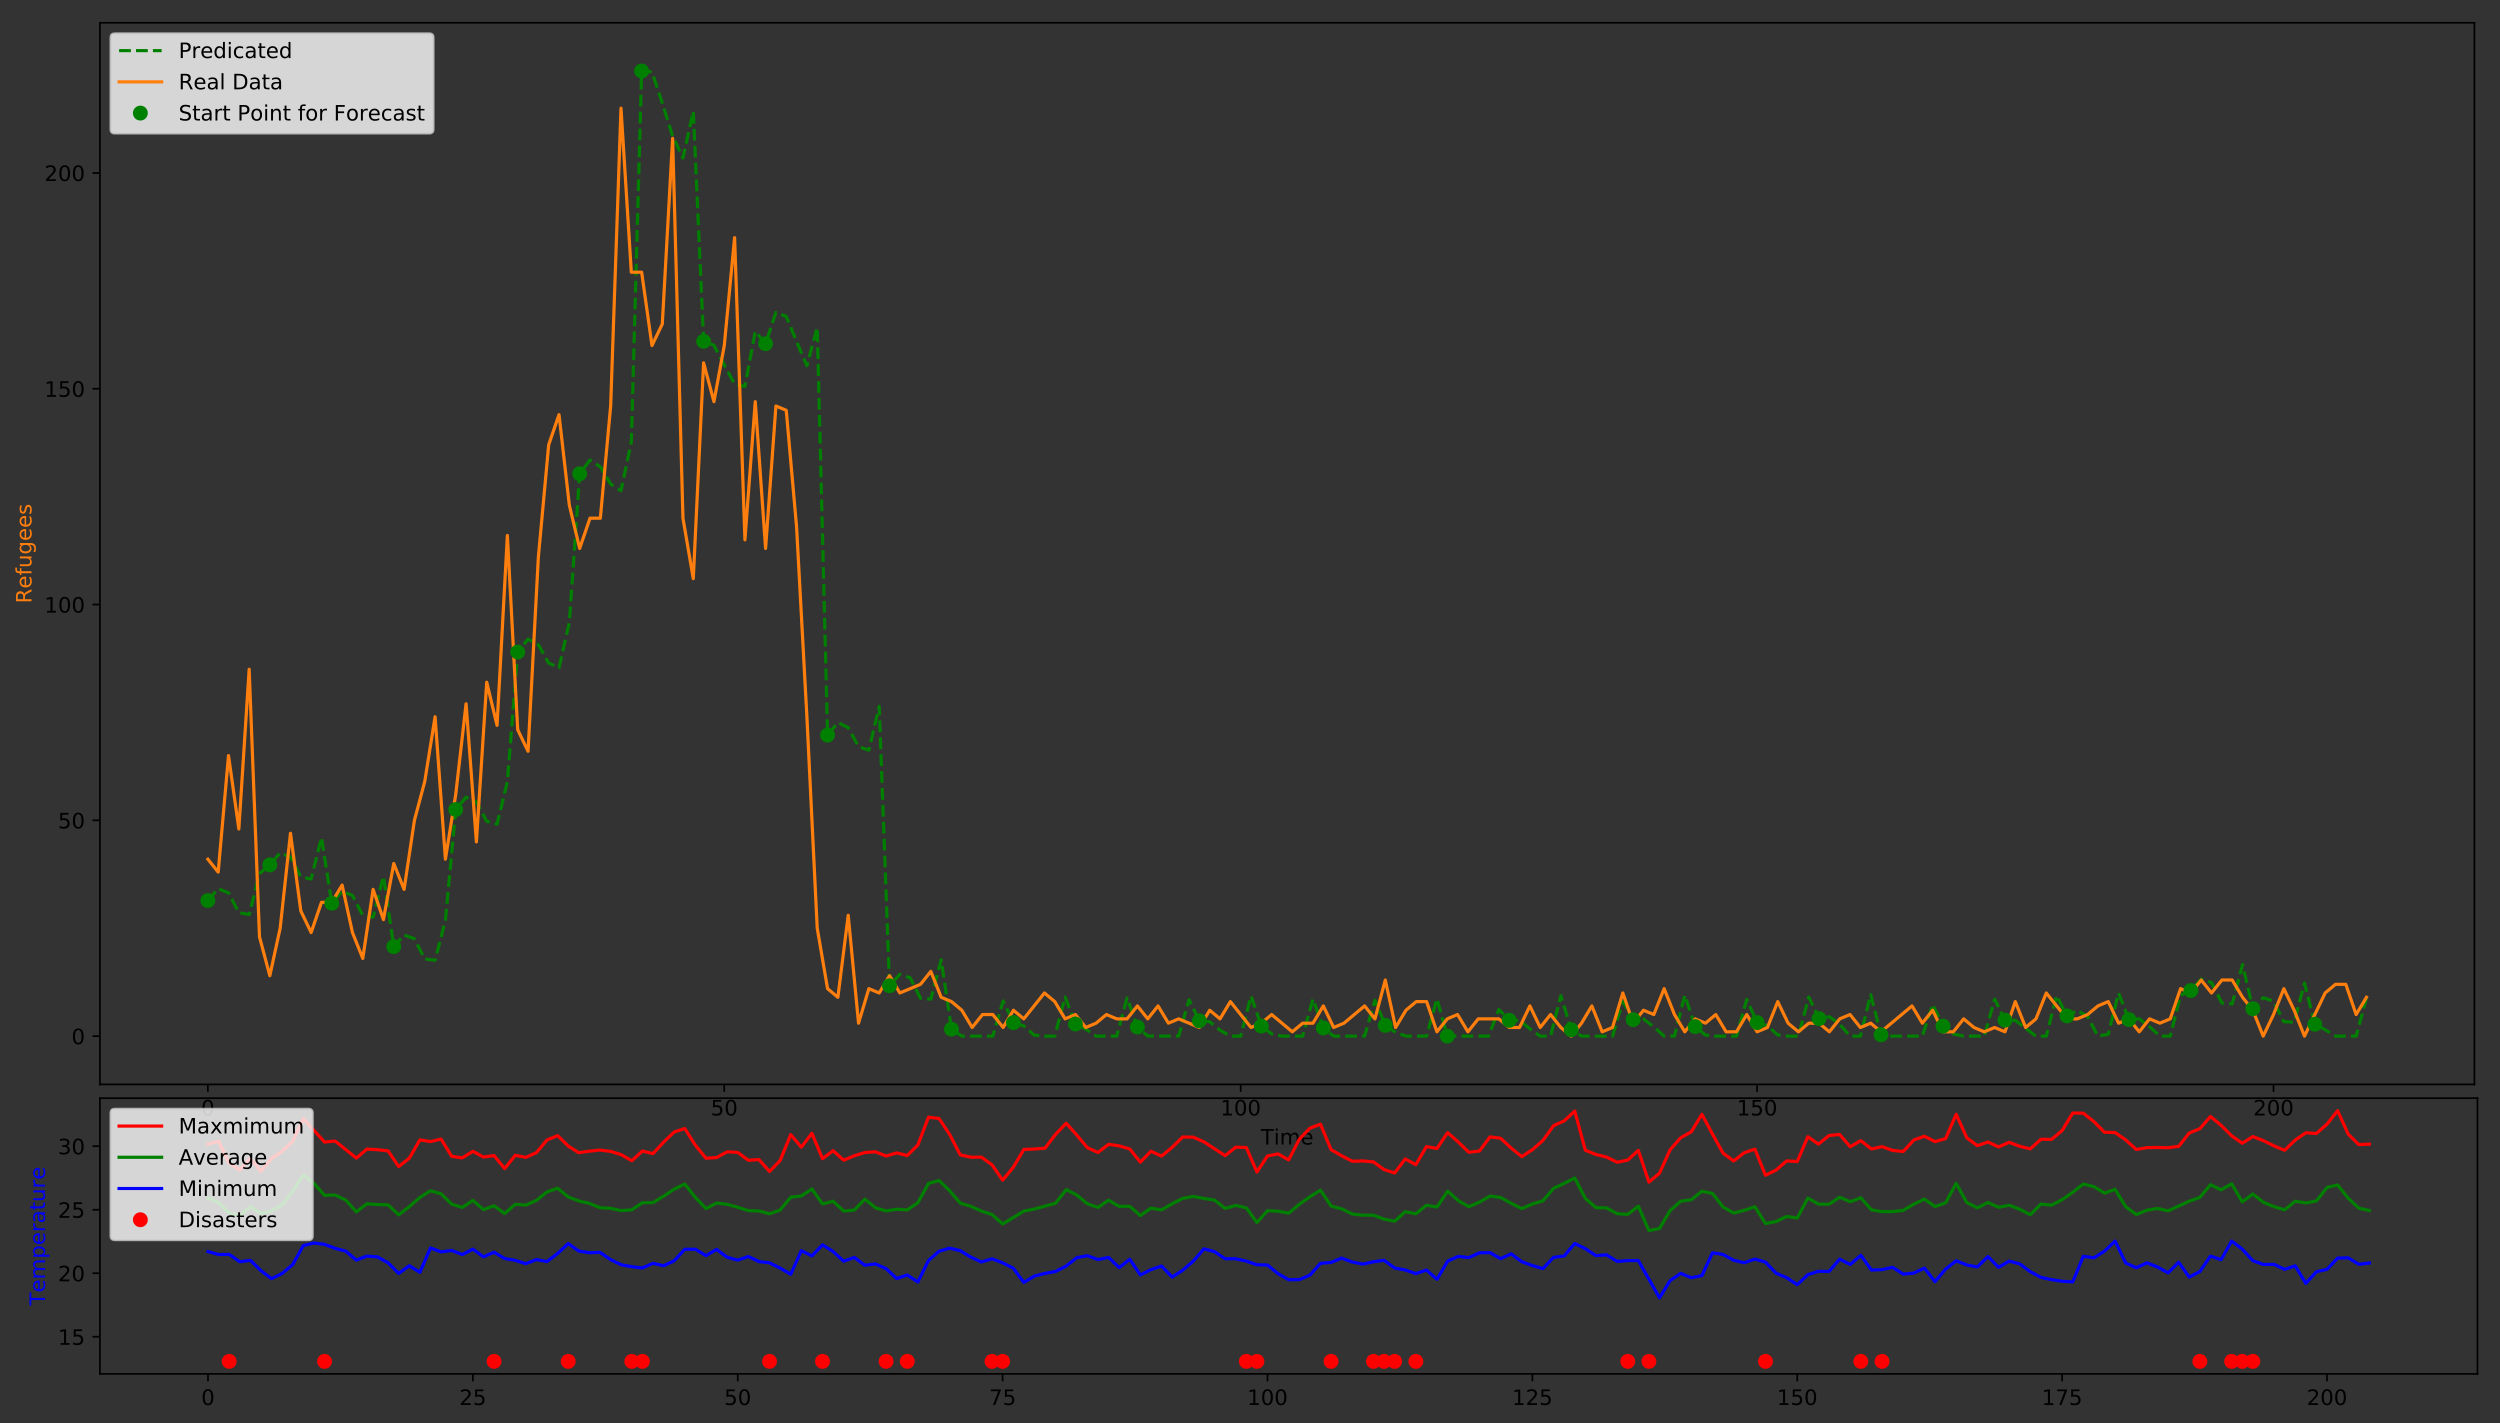 <?xml version="1.0" encoding="utf-8" standalone="no"?>
<!DOCTYPE svg PUBLIC "-//W3C//DTD SVG 1.1//EN"
  "http://www.w3.org/Graphics/SVG/1.1/DTD/svg11.dtd">
<!-- Created with matplotlib (http://matplotlib.org/) -->
<svg height="669pt" version="1.1" viewBox="0 0 1175 669" width="1175pt" xmlns="http://www.w3.org/2000/svg" xmlns:xlink="http://www.w3.org/1999/xlink">
 <rect x="0" y="0" width="1175" height="669" fill="#333333" stroke="none"/>
 <defs>
  <style type="text/css">
*{stroke-linecap:butt;stroke-linejoin:round;}
  </style>
 </defs>
 <g id="figure_1">
  <g id="patch_1">
   <path d="M 0 669.618 
L 1175.106 669.618 
L 1175.106 -0 
L 0 -0 
z
" style="fill:none;"/>
  </g>
  <g id="axes_1">
   <g id="patch_2">
    <path d="M 46.966 509.66 
L 1162.966 509.66 
L 1162.966 10.7 
L 46.966 10.7 
z
" style="fill:none;"/>
   </g>
   <g id="matplotlib.axis_1">
    <g id="xtick_1">
     <g id="line2d_1">
      <defs>
       <path d="M 0 0 
L 0 3.5 
" id="ma7d239ae28" style="stroke:#000000;stroke-width:0.8;"/>
      </defs>
      <g>
       <use style="stroke:#000000;stroke-width:0.8;" x="97.693" xlink:href="#ma7d239ae28" y="509.66"/>
      </g>
     </g>
     <g id="text_1">
      <!-- 0 -->
      <defs>
       <path d="M 31.781 66.406 
Q 24.172 66.406 20.328 58.906 
Q 16.5 51.422 16.5 36.375 
Q 16.5 21.391 20.328 13.891 
Q 24.172 6.391 31.781 6.391 
Q 39.453 6.391 43.281 13.891 
Q 47.125 21.391 47.125 36.375 
Q 47.125 51.422 43.281 58.906 
Q 39.453 66.406 31.781 66.406 
z
M 31.781 74.219 
Q 44.047 74.219 50.516 64.516 
Q 56.984 54.828 56.984 36.375 
Q 56.984 17.969 50.516 8.266 
Q 44.047 -1.422 31.781 -1.422 
Q 19.531 -1.422 13.062 8.266 
Q 6.594 17.969 6.594 36.375 
Q 6.594 54.828 13.062 64.516 
Q 19.531 74.219 31.781 74.219 
z
" id="DejaVuSans-30"/>
      </defs>
      <g transform="translate(94.512 524.258)scale(0.1 -0.1)">
       <use xlink:href="#DejaVuSans-30"/>
      </g>
     </g>
    </g>
    <g id="xtick_2">
     <g id="line2d_2">
      <g>
       <use style="stroke:#000000;stroke-width:0.8;" x="340.407" xlink:href="#ma7d239ae28" y="509.66"/>
      </g>
     </g>
     <g id="text_2">
      <!-- 50 -->
      <defs>
       <path d="M 10.797 72.906 
L 49.516 72.906 
L 49.516 64.594 
L 19.828 64.594 
L 19.828 46.734 
Q 21.969 47.469 24.109 47.828 
Q 26.266 48.188 28.422 48.188 
Q 40.625 48.188 47.75 41.5 
Q 54.891 34.812 54.891 23.391 
Q 54.891 11.625 47.562 5.094 
Q 40.234 -1.422 26.906 -1.422 
Q 22.312 -1.422 17.547 -0.641 
Q 12.797 0.141 7.719 1.703 
L 7.719 11.625 
Q 12.109 9.234 16.797 8.062 
Q 21.484 6.891 26.703 6.891 
Q 35.156 6.891 40.078 11.328 
Q 45.016 15.766 45.016 23.391 
Q 45.016 31 40.078 35.438 
Q 35.156 39.891 26.703 39.891 
Q 22.75 39.891 18.812 39.016 
Q 14.891 38.141 10.797 36.281 
z
" id="DejaVuSans-35"/>
      </defs>
      <g transform="translate(334.045 524.258)scale(0.1 -0.1)">
       <use xlink:href="#DejaVuSans-35"/>
       <use x="63.623" xlink:href="#DejaVuSans-30"/>
      </g>
     </g>
    </g>
    <g id="xtick_3">
     <g id="line2d_3">
      <g>
       <use style="stroke:#000000;stroke-width:0.8;" x="583.121" xlink:href="#ma7d239ae28" y="509.66"/>
      </g>
     </g>
     <g id="text_3">
      <!-- 100 -->
      <defs>
       <path d="M 12.406 8.297 
L 28.516 8.297 
L 28.516 63.922 
L 10.984 60.406 
L 10.984 69.391 
L 28.422 72.906 
L 38.281 72.906 
L 38.281 8.297 
L 54.391 8.297 
L 54.391 0 
L 12.406 0 
z
" id="DejaVuSans-31"/>
      </defs>
      <g transform="translate(573.578 524.258)scale(0.1 -0.1)">
       <use xlink:href="#DejaVuSans-31"/>
       <use x="63.623" xlink:href="#DejaVuSans-30"/>
       <use x="127.246" xlink:href="#DejaVuSans-30"/>
      </g>
     </g>
    </g>
    <g id="xtick_4">
     <g id="line2d_4">
      <g>
       <use style="stroke:#000000;stroke-width:0.8;" x="825.836" xlink:href="#ma7d239ae28" y="509.66"/>
      </g>
     </g>
     <g id="text_4">
      <!-- 150 -->
      <g transform="translate(816.292 524.258)scale(0.1 -0.1)">
       <use xlink:href="#DejaVuSans-31"/>
       <use x="63.623" xlink:href="#DejaVuSans-35"/>
       <use x="127.246" xlink:href="#DejaVuSans-30"/>
      </g>
     </g>
    </g>
    <g id="xtick_5">
     <g id="line2d_5">
      <g>
       <use style="stroke:#000000;stroke-width:0.8;" x="1068.55" xlink:href="#ma7d239ae28" y="509.66"/>
      </g>
     </g>
     <g id="text_5">
      <!-- 200 -->
      <defs>
       <path d="M 19.188 8.297 
L 53.609 8.297 
L 53.609 0 
L 7.328 0 
L 7.328 8.297 
Q 12.938 14.109 22.625 23.891 
Q 32.328 33.688 34.812 36.531 
Q 39.547 41.844 41.422 45.531 
Q 43.312 49.219 43.312 52.781 
Q 43.312 58.594 39.234 62.25 
Q 35.156 65.922 28.609 65.922 
Q 23.969 65.922 18.812 64.312 
Q 13.672 62.703 7.812 59.422 
L 7.812 69.391 
Q 13.766 71.781 18.938 73 
Q 24.125 74.219 28.422 74.219 
Q 39.75 74.219 46.484 68.547 
Q 53.219 62.891 53.219 53.422 
Q 53.219 48.922 51.531 44.891 
Q 49.859 40.875 45.406 35.406 
Q 44.188 33.984 37.641 27.219 
Q 31.109 20.453 19.188 8.297 
z
" id="DejaVuSans-32"/>
      </defs>
      <g transform="translate(1059.006 524.258)scale(0.1 -0.1)">
       <use xlink:href="#DejaVuSans-32"/>
       <use x="63.623" xlink:href="#DejaVuSans-30"/>
       <use x="127.246" xlink:href="#DejaVuSans-30"/>
      </g>
     </g>
    </g>
    <g id="text_6">
     <!-- Time -->
     <defs>
      <path d="M -0.297 72.906 
L 61.375 72.906 
L 61.375 64.594 
L 35.5 64.594 
L 35.5 0 
L 25.594 0 
L 25.594 64.594 
L -0.297 64.594 
z
" id="DejaVuSans-54"/>
      <path d="M 9.422 54.688 
L 18.406 54.688 
L 18.406 0 
L 9.422 0 
z
M 9.422 75.984 
L 18.406 75.984 
L 18.406 64.594 
L 9.422 64.594 
z
" id="DejaVuSans-69"/>
      <path d="M 52 44.188 
Q 55.375 50.25 60.062 53.125 
Q 64.75 56 71.094 56 
Q 79.641 56 84.281 50.016 
Q 88.922 44.047 88.922 33.016 
L 88.922 0 
L 79.891 0 
L 79.891 32.719 
Q 79.891 40.578 77.094 44.375 
Q 74.312 48.188 68.609 48.188 
Q 61.625 48.188 57.562 43.547 
Q 53.516 38.922 53.516 30.906 
L 53.516 0 
L 44.484 0 
L 44.484 32.719 
Q 44.484 40.625 41.703 44.406 
Q 38.922 48.188 33.109 48.188 
Q 26.219 48.188 22.156 43.531 
Q 18.109 38.875 18.109 30.906 
L 18.109 0 
L 9.078 0 
L 9.078 54.688 
L 18.109 54.688 
L 18.109 46.188 
Q 21.188 51.219 25.484 53.609 
Q 29.781 56 35.688 56 
Q 41.656 56 45.828 52.969 
Q 50 49.953 52 44.188 
z
" id="DejaVuSans-6d"/>
      <path d="M 56.203 29.594 
L 56.203 25.203 
L 14.891 25.203 
Q 15.484 15.922 20.484 11.062 
Q 25.484 6.203 34.422 6.203 
Q 39.594 6.203 44.453 7.469 
Q 49.312 8.734 54.109 11.281 
L 54.109 2.781 
Q 49.266 0.734 44.188 -0.344 
Q 39.109 -1.422 33.891 -1.422 
Q 20.797 -1.422 13.156 6.188 
Q 5.516 13.812 5.516 26.812 
Q 5.516 40.234 12.766 48.109 
Q 20.016 56 32.328 56 
Q 43.359 56 49.781 48.891 
Q 56.203 41.797 56.203 29.594 
z
M 47.219 32.234 
Q 47.125 39.594 43.094 43.984 
Q 39.062 48.391 32.422 48.391 
Q 24.906 48.391 20.391 44.141 
Q 15.875 39.891 15.188 32.172 
z
" id="DejaVuSans-65"/>
     </defs>
     <g transform="translate(592.578 537.937)scale(0.1 -0.1)">
      <use xlink:href="#DejaVuSans-54"/>
      <use x="61.037" xlink:href="#DejaVuSans-69"/>
      <use x="88.82" xlink:href="#DejaVuSans-6d"/>
      <use x="186.232" xlink:href="#DejaVuSans-65"/>
     </g>
    </g>
   </g>
   <g id="matplotlib.axis_2">
    <g id="ytick_1">
     <g id="line2d_6">
      <defs>
       <path d="M 0 0 
L -3.5 0 
" id="mfb1e53a372" style="stroke:#000000;stroke-width:0.8;"/>
      </defs>
      <g>
       <use style="stroke:#000000;stroke-width:0.8;" x="46.966" xlink:href="#mfb1e53a372" y="486.98"/>
      </g>
     </g>
     <g id="text_7">
      <!-- 0 -->
      <g transform="translate(33.603 490.779)scale(0.1 -0.1)">
       <use xlink:href="#DejaVuSans-30"/>
      </g>
     </g>
    </g>
    <g id="ytick_2">
     <g id="line2d_7">
      <g>
       <use style="stroke:#000000;stroke-width:0.8;" x="46.966" xlink:href="#mfb1e53a372" y="385.553"/>
      </g>
     </g>
     <g id="text_8">
      <!-- 50 -->
      <g transform="translate(27.241 389.353)scale(0.1 -0.1)">
       <use xlink:href="#DejaVuSans-35"/>
       <use x="63.623" xlink:href="#DejaVuSans-30"/>
      </g>
     </g>
    </g>
    <g id="ytick_3">
     <g id="line2d_8">
      <g>
       <use style="stroke:#000000;stroke-width:0.8;" x="46.966" xlink:href="#mfb1e53a372" y="284.127"/>
      </g>
     </g>
     <g id="text_9">
      <!-- 100 -->
      <g transform="translate(20.878 287.926)scale(0.1 -0.1)">
       <use xlink:href="#DejaVuSans-31"/>
       <use x="63.623" xlink:href="#DejaVuSans-30"/>
       <use x="127.246" xlink:href="#DejaVuSans-30"/>
      </g>
     </g>
    </g>
    <g id="ytick_4">
     <g id="line2d_9">
      <g>
       <use style="stroke:#000000;stroke-width:0.8;" x="46.966" xlink:href="#mfb1e53a372" y="182.7"/>
      </g>
     </g>
     <g id="text_10">
      <!-- 150 -->
      <g transform="translate(20.878 186.5)scale(0.1 -0.1)">
       <use xlink:href="#DejaVuSans-31"/>
       <use x="63.623" xlink:href="#DejaVuSans-35"/>
       <use x="127.246" xlink:href="#DejaVuSans-30"/>
      </g>
     </g>
    </g>
    <g id="ytick_5">
     <g id="line2d_10">
      <g>
       <use style="stroke:#000000;stroke-width:0.8;" x="46.966" xlink:href="#mfb1e53a372" y="81.274"/>
      </g>
     </g>
     <g id="text_11">
      <!-- 200 -->
      <g transform="translate(20.878 85.073)scale(0.1 -0.1)">
       <use xlink:href="#DejaVuSans-32"/>
       <use x="63.623" xlink:href="#DejaVuSans-30"/>
       <use x="127.246" xlink:href="#DejaVuSans-30"/>
      </g>
     </g>
    </g>
    <g id="text_12">
     <!-- Refugees -->
     <defs>
      <path d="M 44.391 34.188 
Q 47.562 33.109 50.562 29.594 
Q 53.562 26.078 56.594 19.922 
L 66.609 0 
L 56 0 
L 46.688 18.703 
Q 43.062 26.031 39.672 28.422 
Q 36.281 30.812 30.422 30.812 
L 19.672 30.812 
L 19.672 0 
L 9.812 0 
L 9.812 72.906 
L 32.078 72.906 
Q 44.578 72.906 50.734 67.672 
Q 56.891 62.453 56.891 51.906 
Q 56.891 45.016 53.688 40.469 
Q 50.484 35.938 44.391 34.188 
z
M 19.672 64.797 
L 19.672 38.922 
L 32.078 38.922 
Q 39.203 38.922 42.844 42.219 
Q 46.484 45.516 46.484 51.906 
Q 46.484 58.297 42.844 61.547 
Q 39.203 64.797 32.078 64.797 
z
" id="DejaVuSans-52"/>
      <path d="M 37.109 75.984 
L 37.109 68.5 
L 28.516 68.5 
Q 23.688 68.5 21.797 66.547 
Q 19.922 64.594 19.922 59.516 
L 19.922 54.688 
L 34.719 54.688 
L 34.719 47.703 
L 19.922 47.703 
L 19.922 0 
L 10.891 0 
L 10.891 47.703 
L 2.297 47.703 
L 2.297 54.688 
L 10.891 54.688 
L 10.891 58.5 
Q 10.891 67.625 15.141 71.797 
Q 19.391 75.984 28.609 75.984 
z
" id="DejaVuSans-66"/>
      <path d="M 8.5 21.578 
L 8.5 54.688 
L 17.484 54.688 
L 17.484 21.922 
Q 17.484 14.156 20.5 10.266 
Q 23.531 6.391 29.594 6.391 
Q 36.859 6.391 41.078 11.031 
Q 45.312 15.672 45.312 23.688 
L 45.312 54.688 
L 54.297 54.688 
L 54.297 0 
L 45.312 0 
L 45.312 8.406 
Q 42.047 3.422 37.719 1 
Q 33.406 -1.422 27.688 -1.422 
Q 18.266 -1.422 13.375 4.438 
Q 8.5 10.297 8.5 21.578 
z
M 31.109 56 
z
" id="DejaVuSans-75"/>
      <path d="M 45.406 27.984 
Q 45.406 37.75 41.375 43.109 
Q 37.359 48.484 30.078 48.484 
Q 22.859 48.484 18.828 43.109 
Q 14.797 37.75 14.797 27.984 
Q 14.797 18.266 18.828 12.891 
Q 22.859 7.516 30.078 7.516 
Q 37.359 7.516 41.375 12.891 
Q 45.406 18.266 45.406 27.984 
z
M 54.391 6.781 
Q 54.391 -7.172 48.188 -13.984 
Q 42 -20.797 29.203 -20.797 
Q 24.469 -20.797 20.266 -20.094 
Q 16.062 -19.391 12.109 -17.922 
L 12.109 -9.188 
Q 16.062 -11.328 19.922 -12.344 
Q 23.781 -13.375 27.781 -13.375 
Q 36.625 -13.375 41.016 -8.766 
Q 45.406 -4.156 45.406 5.172 
L 45.406 9.625 
Q 42.625 4.781 38.281 2.391 
Q 33.938 0 27.875 0 
Q 17.828 0 11.672 7.656 
Q 5.516 15.328 5.516 27.984 
Q 5.516 40.672 11.672 48.328 
Q 17.828 56 27.875 56 
Q 33.938 56 38.281 53.609 
Q 42.625 51.219 45.406 46.391 
L 45.406 54.688 
L 54.391 54.688 
z
" id="DejaVuSans-67"/>
      <path d="M 44.281 53.078 
L 44.281 44.578 
Q 40.484 46.531 36.375 47.5 
Q 32.281 48.484 27.875 48.484 
Q 21.188 48.484 17.844 46.438 
Q 14.5 44.391 14.5 40.281 
Q 14.5 37.156 16.891 35.375 
Q 19.281 33.594 26.516 31.984 
L 29.594 31.297 
Q 39.156 29.25 43.188 25.516 
Q 47.219 21.781 47.219 15.094 
Q 47.219 7.469 41.188 3.016 
Q 35.156 -1.422 24.609 -1.422 
Q 20.219 -1.422 15.453 -0.562 
Q 10.688 0.297 5.422 2 
L 5.422 11.281 
Q 10.406 8.688 15.234 7.391 
Q 20.062 6.109 24.812 6.109 
Q 31.156 6.109 34.562 8.281 
Q 37.984 10.453 37.984 14.406 
Q 37.984 18.062 35.516 20.016 
Q 33.062 21.969 24.703 23.781 
L 21.578 24.516 
Q 13.234 26.266 9.516 29.906 
Q 5.812 33.547 5.812 39.891 
Q 5.812 47.609 11.281 51.797 
Q 16.75 56 26.812 56 
Q 31.781 56 36.172 55.266 
Q 40.578 54.547 44.281 53.078 
z
" id="DejaVuSans-73"/>
     </defs>
     <g style="fill:#ff7f0e;" transform="translate(14.798 283.589)rotate(-90)scale(0.1 -0.1)">
      <use xlink:href="#DejaVuSans-52"/>
      <use x="69.42" xlink:href="#DejaVuSans-65"/>
      <use x="130.943" xlink:href="#DejaVuSans-66"/>
      <use x="166.148" xlink:href="#DejaVuSans-75"/>
      <use x="229.527" xlink:href="#DejaVuSans-67"/>
      <use x="293.004" xlink:href="#DejaVuSans-65"/>
      <use x="354.527" xlink:href="#DejaVuSans-65"/>
      <use x="416.051" xlink:href="#DejaVuSans-73"/>
     </g>
    </g>
   </g>
   <g id="line2d_11">
    <path clip-path="url(#p8492ac1a46)" d="M 97.693 423.274 
L 102.547 417.7 
L 107.401 419.617 
L 112.256 428.961 
L 117.11 429.828 
L 121.964 410.596 
L 126.819 406.481 
L 131.673 400.835 
L 136.527 402.858 
L 141.381 412.098 
L 146.236 413.152 
L 151.09 393.618 
L 155.944 424.525 
L 160.799 418.957 
L 165.653 420.866 
L 170.507 430.217 
L 175.361 431.07 
L 180.216 411.861 
L 185.07 444.922 
L 189.924 439.443 
L 194.779 441.223 
L 199.633 450.7 
L 204.487 451.325 
L 209.341 432.484 
L 214.196 380.495 
L 219.05 374.735 
L 223.904 376.922 
L 228.759 386.002 
L 233.613 387.347 
L 238.467 367.343 
L 243.321 306.455 
L 248.176 300.374 
L 253.03 303.027 
L 257.884 311.652 
L 262.739 313.825 
L 267.593 292.485 
L 272.447 222.658 
L 277.301 216.213 
L 282.156 219.394 
L 287.01 227.504 
L 291.864 230.613 
L 296.719 207.76 
L 301.573 33.38 
L 306.427 33.79 
L 311.281 48.443 
L 316.136 63.981 
L 320.99 74.267 
L 325.844 52.319 
L 330.699 160.425 
L 335.553 162.303 
L 340.407 171.531 
L 345.261 180.475 
L 350.116 181.613 
L 354.97 155.734 
L 359.824 161.545 
L 364.679 146.84 
L 369.533 148.741 
L 374.387 160.507 
L 379.241 171.901 
L 384.096 153.858 
L 388.95 345.515 
L 393.804 339.604 
L 398.659 342.011 
L 403.513 350.876 
L 408.367 352.613 
L 413.221 331.977 
L 418.076 463.304 
L 422.93 457.904 
L 427.784 459.569 
L 432.639 469.159 
L 437.493 469.578 
L 442.347 451.069 
L 447.201 483.694 
L 452.056 486.98 
L 466.619 486.98 
L 471.473 470.461 
L 476.327 480.631 
L 481.181 482.171 
L 486.036 486.513 
L 490.89 486.98 
L 495.744 486.98 
L 500.599 468.611 
L 505.453 481.292 
L 510.307 483.706 
L 515.161 486.98 
L 524.87 486.98 
L 529.724 469.01 
L 534.578 482.693 
L 539.433 486.955 
L 553.996 486.98 
L 558.85 469.856 
L 563.704 479.787 
L 568.558 480.214 
L 573.413 484.18 
L 578.267 486.98 
L 583.121 486.98 
L 587.976 468.101 
L 592.83 482.253 
L 597.684 485.933 
L 602.538 486.98 
L 612.247 486.98 
L 617.101 469.59 
L 621.956 483.139 
L 626.81 486.98 
L 641.373 486.98 
L 646.227 470.126 
L 651.081 481.943 
L 655.936 485.214 
L 660.79 486.98 
L 670.498 486.98 
L 675.353 469.403 
L 680.207 486.98 
L 699.624 486.98 
L 704.478 474.466 
L 709.333 479.547 
L 714.187 479.659 
L 719.041 483.519 
L 723.896 486.98 
L 728.75 486.98 
L 733.604 467.957 
L 738.458 483.963 
L 743.313 486.98 
L 757.876 486.98 
L 762.73 470.623 
L 767.584 479.229 
L 772.438 478.922 
L 777.293 482.64 
L 782.147 486.98 
L 787.001 486.98 
L 791.856 467.765 
L 796.71 482.488 
L 801.564 486.478 
L 806.418 486.98 
L 816.127 486.98 
L 820.981 469.732 
L 825.836 480.602 
L 830.69 482.106 
L 835.544 486.435 
L 840.398 486.98 
L 845.253 486.98 
L 850.107 468.594 
L 854.961 478.773 
L 859.816 477.863 
L 864.67 481.378 
L 869.524 486.98 
L 874.378 486.98 
L 879.233 467.489 
L 884.087 486.365 
L 888.941 486.98 
L 903.504 486.98 
L 908.358 472.074 
L 913.213 482.266 
L 918.067 485.965 
L 922.921 486.98 
L 932.63 486.98 
L 937.484 469.599 
L 942.338 479.489 
L 947.193 479.524 
L 952.047 483.358 
L 956.901 486.98 
L 961.756 486.98 
L 966.61 467.921 
L 971.464 477.484 
L 976.318 474.876 
L 981.173 477.817 
L 986.027 486.98 
L 990.881 486.064 
L 995.736 466.711 
L 1000.59 479.196 
L 1005.444 478.845 
L 1010.298 482.549 
L 1015.153 486.98 
L 1020.007 486.98 
L 1024.861 467.745 
L 1029.716 465.55 
L 1034.57 460.16 
L 1039.424 461.81 
L 1044.278 471.414 
L 1049.133 471.808 
L 1053.987 453.339 
L 1058.841 474.101 
L 1063.696 468.89 
L 1068.55 470.558 
L 1073.404 480.203 
L 1078.258 480.426 
L 1083.113 462.055 
L 1087.967 481.402 
L 1092.821 483.96 
L 1097.675 486.98 
L 1107.384 486.98 
L 1112.238 469.077 
L 1112.238 469.077 
" style="fill:none;stroke:#008000;stroke-dasharray:5.55,2.4;stroke-dashoffset:0;stroke-width:1.5;"/>
   </g>
   <g id="line2d_12">
    <path clip-path="url(#p8492ac1a46)" d="M 97.693 403.81 
L 102.547 409.896 
L 107.401 355.126 
L 112.256 389.611 
L 117.11 314.555 
L 121.964 440.324 
L 126.819 458.581 
L 131.673 436.267 
L 136.527 391.639 
L 141.381 428.153 
L 146.236 438.295 
L 151.09 424.096 
L 155.944 424.096 
L 160.799 415.981 
L 165.653 438.295 
L 170.507 450.466 
L 175.361 418.01 
L 180.216 432.21 
L 185.07 405.839 
L 189.924 418.01 
L 194.779 385.553 
L 199.633 367.297 
L 204.487 336.869 
L 209.341 403.81 
L 214.196 373.382 
L 219.05 330.783 
L 223.904 395.696 
L 228.759 320.641 
L 233.613 340.926 
L 238.467 251.671 
L 243.321 342.954 
L 248.176 353.097 
L 253.03 261.813 
L 257.884 209.071 
L 262.739 194.872 
L 267.593 237.471 
L 272.447 257.756 
L 277.301 243.556 
L 282.156 243.556 
L 287.01 190.815 
L 291.864 50.846 
L 296.719 127.93 
L 301.573 127.93 
L 306.427 162.415 
L 311.281 152.273 
L 316.136 65.046 
L 320.99 243.556 
L 325.844 271.956 
L 330.699 170.529 
L 335.553 188.786 
L 340.407 162.415 
L 345.261 111.702 
L 350.116 253.699 
L 354.97 188.786 
L 359.824 257.756 
L 364.679 190.815 
L 369.533 192.843 
L 374.387 247.613 
L 379.241 336.869 
L 384.096 436.267 
L 388.95 464.666 
L 393.804 468.723 
L 398.659 430.181 
L 403.513 480.894 
L 408.367 464.666 
L 413.221 466.695 
L 418.076 458.581 
L 422.93 466.695 
L 432.639 462.638 
L 437.493 456.552 
L 442.347 468.723 
L 447.201 470.752 
L 452.056 474.809 
L 456.91 482.923 
L 461.764 476.837 
L 466.619 476.837 
L 471.473 482.923 
L 476.327 474.809 
L 481.181 478.866 
L 490.89 466.695 
L 495.744 470.752 
L 500.599 478.866 
L 505.453 476.837 
L 510.307 482.923 
L 515.161 480.894 
L 520.016 476.837 
L 524.87 478.866 
L 529.724 478.866 
L 534.578 472.78 
L 539.433 478.866 
L 544.287 472.78 
L 549.141 480.894 
L 553.996 478.866 
L 563.704 482.923 
L 568.558 474.809 
L 573.413 478.866 
L 578.267 470.752 
L 587.976 482.923 
L 592.83 480.894 
L 597.684 476.837 
L 607.393 484.951 
L 612.247 480.894 
L 617.101 480.894 
L 621.956 472.78 
L 626.81 482.923 
L 631.664 480.894 
L 641.373 472.78 
L 646.227 478.866 
L 651.081 460.609 
L 655.936 482.923 
L 660.79 474.809 
L 665.644 470.752 
L 670.498 470.752 
L 675.353 484.951 
L 680.207 478.866 
L 685.061 476.837 
L 689.916 484.951 
L 694.77 478.866 
L 704.478 478.866 
L 709.333 482.923 
L 714.187 482.923 
L 719.041 472.78 
L 723.896 482.923 
L 728.75 476.837 
L 733.604 482.923 
L 738.458 486.98 
L 743.313 480.894 
L 748.167 472.78 
L 753.021 484.951 
L 757.876 482.923 
L 762.73 466.695 
L 767.584 480.894 
L 772.438 474.809 
L 777.293 476.837 
L 782.147 464.666 
L 787.001 476.837 
L 791.856 484.951 
L 796.71 478.866 
L 801.564 480.894 
L 806.418 476.837 
L 811.273 484.951 
L 816.127 484.951 
L 820.981 476.837 
L 825.836 484.951 
L 830.69 482.923 
L 835.544 470.752 
L 840.398 480.894 
L 845.253 484.951 
L 850.107 480.894 
L 854.961 480.894 
L 859.816 484.951 
L 864.67 478.866 
L 869.524 476.837 
L 874.378 482.923 
L 879.233 480.894 
L 884.087 484.951 
L 898.65 472.78 
L 903.504 480.894 
L 908.358 474.809 
L 913.213 484.951 
L 918.067 484.951 
L 922.921 478.866 
L 927.776 482.923 
L 932.63 484.951 
L 937.484 482.923 
L 942.338 484.951 
L 947.193 470.752 
L 952.047 482.923 
L 956.901 478.866 
L 961.756 466.695 
L 971.464 478.866 
L 976.318 478.866 
L 981.173 476.837 
L 986.027 472.78 
L 990.881 470.752 
L 995.736 480.894 
L 1000.59 478.866 
L 1005.444 484.951 
L 1010.298 478.866 
L 1015.153 480.894 
L 1020.007 478.866 
L 1024.861 464.666 
L 1029.716 466.695 
L 1034.57 460.609 
L 1039.424 466.695 
L 1044.278 460.609 
L 1049.133 460.609 
L 1053.987 468.723 
L 1058.841 474.809 
L 1063.696 486.98 
L 1068.55 476.837 
L 1073.404 464.666 
L 1078.258 474.809 
L 1083.113 486.98 
L 1092.821 466.695 
L 1097.675 462.638 
L 1102.53 462.638 
L 1107.384 476.837 
L 1112.238 468.723 
L 1112.238 468.723 
" style="fill:none;stroke:#ff7f0e;stroke-linecap:square;stroke-width:1.5;"/>
   </g>
   <g id="line2d_13">
    <defs>
     <path d="M 0 3 
C 0.796 3 1.559 2.684 2.121 2.121 
C 2.684 1.559 3 0.796 3 0 
C 3 -0.796 2.684 -1.559 2.121 -2.121 
C 1.559 -2.684 0.796 -3 0 -3 
C -0.796 -3 -1.559 -2.684 -2.121 -2.121 
C -2.684 -1.559 -3 -0.796 -3 0 
C -3 0.796 -2.684 1.559 -2.121 2.121 
C -1.559 2.684 -0.796 3 0 3 
z
" id="m6e6145a207" style="stroke:#008000;"/>
    </defs>
    <g clip-path="url(#p8492ac1a46)">
     <use style="fill:#008000;stroke:#008000;" x="97.693" xlink:href="#m6e6145a207" y="423.274"/>
     <use style="fill:#008000;stroke:#008000;" x="126.819" xlink:href="#m6e6145a207" y="406.481"/>
     <use style="fill:#008000;stroke:#008000;" x="155.944" xlink:href="#m6e6145a207" y="424.525"/>
     <use style="fill:#008000;stroke:#008000;" x="185.07" xlink:href="#m6e6145a207" y="444.922"/>
     <use style="fill:#008000;stroke:#008000;" x="214.196" xlink:href="#m6e6145a207" y="380.495"/>
     <use style="fill:#008000;stroke:#008000;" x="243.321" xlink:href="#m6e6145a207" y="306.455"/>
     <use style="fill:#008000;stroke:#008000;" x="272.447" xlink:href="#m6e6145a207" y="222.658"/>
     <use style="fill:#008000;stroke:#008000;" x="301.573" xlink:href="#m6e6145a207" y="33.38"/>
     <use style="fill:#008000;stroke:#008000;" x="330.699" xlink:href="#m6e6145a207" y="160.425"/>
     <use style="fill:#008000;stroke:#008000;" x="359.824" xlink:href="#m6e6145a207" y="161.545"/>
     <use style="fill:#008000;stroke:#008000;" x="388.95" xlink:href="#m6e6145a207" y="345.515"/>
     <use style="fill:#008000;stroke:#008000;" x="418.076" xlink:href="#m6e6145a207" y="463.304"/>
     <use style="fill:#008000;stroke:#008000;" x="447.201" xlink:href="#m6e6145a207" y="483.694"/>
     <use style="fill:#008000;stroke:#008000;" x="476.327" xlink:href="#m6e6145a207" y="480.631"/>
     <use style="fill:#008000;stroke:#008000;" x="505.453" xlink:href="#m6e6145a207" y="481.292"/>
     <use style="fill:#008000;stroke:#008000;" x="534.578" xlink:href="#m6e6145a207" y="482.693"/>
     <use style="fill:#008000;stroke:#008000;" x="563.704" xlink:href="#m6e6145a207" y="479.787"/>
     <use style="fill:#008000;stroke:#008000;" x="592.83" xlink:href="#m6e6145a207" y="482.253"/>
     <use style="fill:#008000;stroke:#008000;" x="621.956" xlink:href="#m6e6145a207" y="483.139"/>
     <use style="fill:#008000;stroke:#008000;" x="651.081" xlink:href="#m6e6145a207" y="481.943"/>
     <use style="fill:#008000;stroke:#008000;" x="680.207" xlink:href="#m6e6145a207" y="486.98"/>
     <use style="fill:#008000;stroke:#008000;" x="709.333" xlink:href="#m6e6145a207" y="479.547"/>
     <use style="fill:#008000;stroke:#008000;" x="738.458" xlink:href="#m6e6145a207" y="483.963"/>
     <use style="fill:#008000;stroke:#008000;" x="767.584" xlink:href="#m6e6145a207" y="479.229"/>
     <use style="fill:#008000;stroke:#008000;" x="796.71" xlink:href="#m6e6145a207" y="482.488"/>
     <use style="fill:#008000;stroke:#008000;" x="825.836" xlink:href="#m6e6145a207" y="480.602"/>
     <use style="fill:#008000;stroke:#008000;" x="854.961" xlink:href="#m6e6145a207" y="478.773"/>
     <use style="fill:#008000;stroke:#008000;" x="884.087" xlink:href="#m6e6145a207" y="486.365"/>
     <use style="fill:#008000;stroke:#008000;" x="913.213" xlink:href="#m6e6145a207" y="482.266"/>
     <use style="fill:#008000;stroke:#008000;" x="942.338" xlink:href="#m6e6145a207" y="479.489"/>
     <use style="fill:#008000;stroke:#008000;" x="971.464" xlink:href="#m6e6145a207" y="477.484"/>
     <use style="fill:#008000;stroke:#008000;" x="1000.59" xlink:href="#m6e6145a207" y="479.196"/>
     <use style="fill:#008000;stroke:#008000;" x="1029.716" xlink:href="#m6e6145a207" y="465.55"/>
     <use style="fill:#008000;stroke:#008000;" x="1058.841" xlink:href="#m6e6145a207" y="474.101"/>
     <use style="fill:#008000;stroke:#008000;" x="1087.967" xlink:href="#m6e6145a207" y="481.402"/>
    </g>
   </g>
   <g id="patch_3">
    <path d="M 46.966 509.66 
L 46.966 10.7 
" style="fill:none;stroke:#000000;stroke-linecap:square;stroke-linejoin:miter;stroke-width:0.8;"/>
   </g>
   <g id="patch_4">
    <path d="M 1162.966 509.66 
L 1162.966 10.7 
" style="fill:none;stroke:#000000;stroke-linecap:square;stroke-linejoin:miter;stroke-width:0.8;"/>
   </g>
   <g id="patch_5">
    <path d="M 46.966 509.66 
L 1162.966 509.66 
" style="fill:none;stroke:#000000;stroke-linecap:square;stroke-linejoin:miter;stroke-width:0.8;"/>
   </g>
   <g id="patch_6">
    <path d="M 46.966 10.7 
L 1162.966 10.7 
" style="fill:none;stroke:#000000;stroke-linecap:square;stroke-linejoin:miter;stroke-width:0.8;"/>
   </g>
   <g id="legend_1">
    <g id="patch_7">
     <path d="M 53.966 62.734 
L 201.741 62.734 
Q 203.741 62.734 203.741 60.734 
L 203.741 17.7 
Q 203.741 15.7 201.741 15.7 
L 53.966 15.7 
Q 51.966 15.7 51.966 17.7 
L 51.966 60.734 
Q 51.966 62.734 53.966 62.734 
z
" style="fill:#ffffff;opacity:0.8;stroke:#cccccc;stroke-linejoin:miter;"/>
    </g>
    <g id="line2d_14">
     <path d="M 55.966 23.798 
L 75.966 23.798 
" style="fill:none;stroke:#008000;stroke-dasharray:5.55,2.4;stroke-dashoffset:0;stroke-width:1.5;"/>
    </g>
    <g id="line2d_15"/>
    <g id="text_13">
     <!-- Predicated -->
     <defs>
      <path d="M 19.672 64.797 
L 19.672 37.406 
L 32.078 37.406 
Q 38.969 37.406 42.719 40.969 
Q 46.484 44.531 46.484 51.125 
Q 46.484 57.672 42.719 61.234 
Q 38.969 64.797 32.078 64.797 
z
M 9.812 72.906 
L 32.078 72.906 
Q 44.344 72.906 50.609 67.359 
Q 56.891 61.812 56.891 51.125 
Q 56.891 40.328 50.609 34.812 
Q 44.344 29.297 32.078 29.297 
L 19.672 29.297 
L 19.672 0 
L 9.812 0 
z
" id="DejaVuSans-50"/>
      <path d="M 41.109 46.297 
Q 39.594 47.172 37.812 47.578 
Q 36.031 48 33.891 48 
Q 26.266 48 22.188 43.047 
Q 18.109 38.094 18.109 28.812 
L 18.109 0 
L 9.078 0 
L 9.078 54.688 
L 18.109 54.688 
L 18.109 46.188 
Q 20.953 51.172 25.484 53.578 
Q 30.031 56 36.531 56 
Q 37.453 56 38.578 55.875 
Q 39.703 55.766 41.062 55.516 
z
" id="DejaVuSans-72"/>
      <path d="M 45.406 46.391 
L 45.406 75.984 
L 54.391 75.984 
L 54.391 0 
L 45.406 0 
L 45.406 8.203 
Q 42.578 3.328 38.25 0.953 
Q 33.938 -1.422 27.875 -1.422 
Q 17.969 -1.422 11.734 6.484 
Q 5.516 14.406 5.516 27.297 
Q 5.516 40.188 11.734 48.094 
Q 17.969 56 27.875 56 
Q 33.938 56 38.25 53.625 
Q 42.578 51.266 45.406 46.391 
z
M 14.797 27.297 
Q 14.797 17.391 18.875 11.75 
Q 22.953 6.109 30.078 6.109 
Q 37.203 6.109 41.297 11.75 
Q 45.406 17.391 45.406 27.297 
Q 45.406 37.203 41.297 42.844 
Q 37.203 48.484 30.078 48.484 
Q 22.953 48.484 18.875 42.844 
Q 14.797 37.203 14.797 27.297 
z
" id="DejaVuSans-64"/>
      <path d="M 48.781 52.594 
L 48.781 44.188 
Q 44.969 46.297 41.141 47.344 
Q 37.312 48.391 33.406 48.391 
Q 24.656 48.391 19.812 42.844 
Q 14.984 37.312 14.984 27.297 
Q 14.984 17.281 19.812 11.734 
Q 24.656 6.203 33.406 6.203 
Q 37.312 6.203 41.141 7.25 
Q 44.969 8.297 48.781 10.406 
L 48.781 2.094 
Q 45.016 0.344 40.984 -0.531 
Q 36.969 -1.422 32.422 -1.422 
Q 20.062 -1.422 12.781 6.344 
Q 5.516 14.109 5.516 27.297 
Q 5.516 40.672 12.859 48.328 
Q 20.219 56 33.016 56 
Q 37.156 56 41.109 55.141 
Q 45.062 54.297 48.781 52.594 
z
" id="DejaVuSans-63"/>
      <path d="M 34.281 27.484 
Q 23.391 27.484 19.188 25 
Q 14.984 22.516 14.984 16.5 
Q 14.984 11.719 18.141 8.906 
Q 21.297 6.109 26.703 6.109 
Q 34.188 6.109 38.703 11.406 
Q 43.219 16.703 43.219 25.484 
L 43.219 27.484 
z
M 52.203 31.203 
L 52.203 0 
L 43.219 0 
L 43.219 8.297 
Q 40.141 3.328 35.547 0.953 
Q 30.953 -1.422 24.312 -1.422 
Q 15.922 -1.422 10.953 3.297 
Q 6 8.016 6 15.922 
Q 6 25.141 12.172 29.828 
Q 18.359 34.516 30.609 34.516 
L 43.219 34.516 
L 43.219 35.406 
Q 43.219 41.609 39.141 45 
Q 35.062 48.391 27.688 48.391 
Q 23 48.391 18.547 47.266 
Q 14.109 46.141 10.016 43.891 
L 10.016 52.203 
Q 14.938 54.109 19.578 55.047 
Q 24.219 56 28.609 56 
Q 40.484 56 46.344 49.844 
Q 52.203 43.703 52.203 31.203 
z
" id="DejaVuSans-61"/>
      <path d="M 18.312 70.219 
L 18.312 54.688 
L 36.812 54.688 
L 36.812 47.703 
L 18.312 47.703 
L 18.312 18.016 
Q 18.312 11.328 20.141 9.422 
Q 21.969 7.516 27.594 7.516 
L 36.812 7.516 
L 36.812 0 
L 27.594 0 
Q 17.188 0 13.234 3.875 
Q 9.281 7.766 9.281 18.016 
L 9.281 47.703 
L 2.688 47.703 
L 2.688 54.688 
L 9.281 54.688 
L 9.281 70.219 
z
" id="DejaVuSans-74"/>
     </defs>
     <g transform="translate(83.966 27.298)scale(0.1 -0.1)">
      <use xlink:href="#DejaVuSans-50"/>
      <use x="60.287" xlink:href="#DejaVuSans-72"/>
      <use x="101.369" xlink:href="#DejaVuSans-65"/>
      <use x="162.893" xlink:href="#DejaVuSans-64"/>
      <use x="226.369" xlink:href="#DejaVuSans-69"/>
      <use x="254.152" xlink:href="#DejaVuSans-63"/>
      <use x="309.133" xlink:href="#DejaVuSans-61"/>
      <use x="370.412" xlink:href="#DejaVuSans-74"/>
      <use x="409.621" xlink:href="#DejaVuSans-65"/>
      <use x="471.145" xlink:href="#DejaVuSans-64"/>
     </g>
    </g>
    <g id="line2d_16">
     <path d="M 55.966 38.477 
L 75.966 38.477 
" style="fill:none;stroke:#ff7f0e;stroke-linecap:square;stroke-width:1.5;"/>
    </g>
    <g id="line2d_17"/>
    <g id="text_14">
     <!-- Real Data -->
     <defs>
      <path d="M 9.422 75.984 
L 18.406 75.984 
L 18.406 0 
L 9.422 0 
z
" id="DejaVuSans-6c"/>
      <path id="DejaVuSans-20"/>
      <path d="M 19.672 64.797 
L 19.672 8.109 
L 31.594 8.109 
Q 46.688 8.109 53.688 14.938 
Q 60.688 21.781 60.688 36.531 
Q 60.688 51.172 53.688 57.984 
Q 46.688 64.797 31.594 64.797 
z
M 9.812 72.906 
L 30.078 72.906 
Q 51.266 72.906 61.172 64.094 
Q 71.094 55.281 71.094 36.531 
Q 71.094 17.672 61.125 8.828 
Q 51.172 0 30.078 0 
L 9.812 0 
z
" id="DejaVuSans-44"/>
     </defs>
     <g transform="translate(83.966 41.977)scale(0.1 -0.1)">
      <use xlink:href="#DejaVuSans-52"/>
      <use x="69.42" xlink:href="#DejaVuSans-65"/>
      <use x="130.943" xlink:href="#DejaVuSans-61"/>
      <use x="192.223" xlink:href="#DejaVuSans-6c"/>
      <use x="220.006" xlink:href="#DejaVuSans-20"/>
      <use x="251.793" xlink:href="#DejaVuSans-44"/>
      <use x="328.795" xlink:href="#DejaVuSans-61"/>
      <use x="390.074" xlink:href="#DejaVuSans-74"/>
      <use x="429.283" xlink:href="#DejaVuSans-61"/>
     </g>
    </g>
    <g id="line2d_18"/>
    <g id="line2d_19">
     <g>
      <use style="fill:#008000;stroke:#008000;" x="65.966" xlink:href="#m6e6145a207" y="53.155"/>
     </g>
    </g>
    <g id="text_15">
     <!-- Start Point for Forecast -->
     <defs>
      <path d="M 53.516 70.516 
L 53.516 60.891 
Q 47.906 63.578 42.922 64.891 
Q 37.938 66.219 33.297 66.219 
Q 25.25 66.219 20.875 63.094 
Q 16.5 59.969 16.5 54.203 
Q 16.5 49.359 19.406 46.891 
Q 22.312 44.438 30.422 42.922 
L 36.375 41.703 
Q 47.406 39.594 52.656 34.297 
Q 57.906 29 57.906 20.125 
Q 57.906 9.516 50.797 4.047 
Q 43.703 -1.422 29.984 -1.422 
Q 24.812 -1.422 18.969 -0.25 
Q 13.141 0.922 6.891 3.219 
L 6.891 13.375 
Q 12.891 10.016 18.656 8.297 
Q 24.422 6.594 29.984 6.594 
Q 38.422 6.594 43.016 9.906 
Q 47.609 13.234 47.609 19.391 
Q 47.609 24.75 44.312 27.781 
Q 41.016 30.812 33.5 32.328 
L 27.484 33.5 
Q 16.453 35.688 11.516 40.375 
Q 6.594 45.062 6.594 53.422 
Q 6.594 63.094 13.406 68.656 
Q 20.219 74.219 32.172 74.219 
Q 37.312 74.219 42.625 73.281 
Q 47.953 72.359 53.516 70.516 
z
" id="DejaVuSans-53"/>
      <path d="M 30.609 48.391 
Q 23.391 48.391 19.188 42.75 
Q 14.984 37.109 14.984 27.297 
Q 14.984 17.484 19.156 11.844 
Q 23.344 6.203 30.609 6.203 
Q 37.797 6.203 41.984 11.859 
Q 46.188 17.531 46.188 27.297 
Q 46.188 37.016 41.984 42.703 
Q 37.797 48.391 30.609 48.391 
z
M 30.609 56 
Q 42.328 56 49.016 48.375 
Q 55.719 40.766 55.719 27.297 
Q 55.719 13.875 49.016 6.219 
Q 42.328 -1.422 30.609 -1.422 
Q 18.844 -1.422 12.172 6.219 
Q 5.516 13.875 5.516 27.297 
Q 5.516 40.766 12.172 48.375 
Q 18.844 56 30.609 56 
z
" id="DejaVuSans-6f"/>
      <path d="M 54.891 33.016 
L 54.891 0 
L 45.906 0 
L 45.906 32.719 
Q 45.906 40.484 42.875 44.328 
Q 39.844 48.188 33.797 48.188 
Q 26.516 48.188 22.312 43.547 
Q 18.109 38.922 18.109 30.906 
L 18.109 0 
L 9.078 0 
L 9.078 54.688 
L 18.109 54.688 
L 18.109 46.188 
Q 21.344 51.125 25.703 53.562 
Q 30.078 56 35.797 56 
Q 45.219 56 50.047 50.172 
Q 54.891 44.344 54.891 33.016 
z
" id="DejaVuSans-6e"/>
      <path d="M 9.812 72.906 
L 51.703 72.906 
L 51.703 64.594 
L 19.672 64.594 
L 19.672 43.109 
L 48.578 43.109 
L 48.578 34.812 
L 19.672 34.812 
L 19.672 0 
L 9.812 0 
z
" id="DejaVuSans-46"/>
     </defs>
     <g transform="translate(83.966 56.655)scale(0.1 -0.1)">
      <use xlink:href="#DejaVuSans-53"/>
      <use x="63.477" xlink:href="#DejaVuSans-74"/>
      <use x="102.686" xlink:href="#DejaVuSans-61"/>
      <use x="163.965" xlink:href="#DejaVuSans-72"/>
      <use x="205.078" xlink:href="#DejaVuSans-74"/>
      <use x="244.287" xlink:href="#DejaVuSans-20"/>
      <use x="276.074" xlink:href="#DejaVuSans-50"/>
      <use x="336.33" xlink:href="#DejaVuSans-6f"/>
      <use x="397.512" xlink:href="#DejaVuSans-69"/>
      <use x="425.295" xlink:href="#DejaVuSans-6e"/>
      <use x="488.674" xlink:href="#DejaVuSans-74"/>
      <use x="527.883" xlink:href="#DejaVuSans-20"/>
      <use x="559.67" xlink:href="#DejaVuSans-66"/>
      <use x="594.875" xlink:href="#DejaVuSans-6f"/>
      <use x="656.057" xlink:href="#DejaVuSans-72"/>
      <use x="697.17" xlink:href="#DejaVuSans-20"/>
      <use x="728.957" xlink:href="#DejaVuSans-46"/>
      <use x="786.43" xlink:href="#DejaVuSans-6f"/>
      <use x="847.611" xlink:href="#DejaVuSans-72"/>
      <use x="888.693" xlink:href="#DejaVuSans-65"/>
      <use x="950.217" xlink:href="#DejaVuSans-63"/>
      <use x="1005.197" xlink:href="#DejaVuSans-61"/>
      <use x="1066.477" xlink:href="#DejaVuSans-73"/>
      <use x="1118.576" xlink:href="#DejaVuSans-74"/>
     </g>
    </g>
   </g>
  </g>
  <g id="axes_2">
   <g id="patch_8">
    <path d="M 46.966 645.74 
L 1164.406 645.74 
L 1164.406 516.14 
L 46.966 516.14 
z
" style="fill:none;"/>
   </g>
   <g id="matplotlib.axis_3">
    <g id="xtick_6">
     <g id="line2d_20">
      <g>
       <use style="stroke:#000000;stroke-width:0.8;" x="97.758" xlink:href="#ma7d239ae28" y="645.74"/>
      </g>
     </g>
     <g id="text_16">
      <!-- 0 -->
      <g transform="translate(94.577 660.338)scale(0.1 -0.1)">
       <use xlink:href="#DejaVuSans-30"/>
      </g>
     </g>
    </g>
    <g id="xtick_7">
     <g id="line2d_21">
      <g>
       <use style="stroke:#000000;stroke-width:0.8;" x="222.25" xlink:href="#ma7d239ae28" y="645.74"/>
      </g>
     </g>
     <g id="text_17">
      <!-- 25 -->
      <g transform="translate(215.888 660.338)scale(0.1 -0.1)">
       <use xlink:href="#DejaVuSans-32"/>
       <use x="63.623" xlink:href="#DejaVuSans-35"/>
      </g>
     </g>
    </g>
    <g id="xtick_8">
     <g id="line2d_22">
      <g>
       <use style="stroke:#000000;stroke-width:0.8;" x="346.742" xlink:href="#ma7d239ae28" y="645.74"/>
      </g>
     </g>
     <g id="text_18">
      <!-- 50 -->
      <g transform="translate(340.38 660.338)scale(0.1 -0.1)">
       <use xlink:href="#DejaVuSans-35"/>
       <use x="63.623" xlink:href="#DejaVuSans-30"/>
      </g>
     </g>
    </g>
    <g id="xtick_9">
     <g id="line2d_23">
      <g>
       <use style="stroke:#000000;stroke-width:0.8;" x="471.234" xlink:href="#ma7d239ae28" y="645.74"/>
      </g>
     </g>
     <g id="text_19">
      <!-- 75 -->
      <defs>
       <path d="M 8.203 72.906 
L 55.078 72.906 
L 55.078 68.703 
L 28.609 0 
L 18.312 0 
L 43.219 64.594 
L 8.203 64.594 
z
" id="DejaVuSans-37"/>
      </defs>
      <g transform="translate(464.872 660.338)scale(0.1 -0.1)">
       <use xlink:href="#DejaVuSans-37"/>
       <use x="63.623" xlink:href="#DejaVuSans-35"/>
      </g>
     </g>
    </g>
    <g id="xtick_10">
     <g id="line2d_24">
      <g>
       <use style="stroke:#000000;stroke-width:0.8;" x="595.726" xlink:href="#ma7d239ae28" y="645.74"/>
      </g>
     </g>
     <g id="text_20">
      <!-- 100 -->
      <g transform="translate(586.183 660.338)scale(0.1 -0.1)">
       <use xlink:href="#DejaVuSans-31"/>
       <use x="63.623" xlink:href="#DejaVuSans-30"/>
       <use x="127.246" xlink:href="#DejaVuSans-30"/>
      </g>
     </g>
    </g>
    <g id="xtick_11">
     <g id="line2d_25">
      <g>
       <use style="stroke:#000000;stroke-width:0.8;" x="720.218" xlink:href="#ma7d239ae28" y="645.74"/>
      </g>
     </g>
     <g id="text_21">
      <!-- 125 -->
      <g transform="translate(710.674 660.338)scale(0.1 -0.1)">
       <use xlink:href="#DejaVuSans-31"/>
       <use x="63.623" xlink:href="#DejaVuSans-32"/>
       <use x="127.246" xlink:href="#DejaVuSans-35"/>
      </g>
     </g>
    </g>
    <g id="xtick_12">
     <g id="line2d_26">
      <g>
       <use style="stroke:#000000;stroke-width:0.8;" x="844.71" xlink:href="#ma7d239ae28" y="645.74"/>
      </g>
     </g>
     <g id="text_22">
      <!-- 150 -->
      <g transform="translate(835.166 660.338)scale(0.1 -0.1)">
       <use xlink:href="#DejaVuSans-31"/>
       <use x="63.623" xlink:href="#DejaVuSans-35"/>
       <use x="127.246" xlink:href="#DejaVuSans-30"/>
      </g>
     </g>
    </g>
    <g id="xtick_13">
     <g id="line2d_27">
      <g>
       <use style="stroke:#000000;stroke-width:0.8;" x="969.202" xlink:href="#ma7d239ae28" y="645.74"/>
      </g>
     </g>
     <g id="text_23">
      <!-- 175 -->
      <g transform="translate(959.658 660.338)scale(0.1 -0.1)">
       <use xlink:href="#DejaVuSans-31"/>
       <use x="63.623" xlink:href="#DejaVuSans-37"/>
       <use x="127.246" xlink:href="#DejaVuSans-35"/>
      </g>
     </g>
    </g>
    <g id="xtick_14">
     <g id="line2d_28">
      <g>
       <use style="stroke:#000000;stroke-width:0.8;" x="1093.694" xlink:href="#ma7d239ae28" y="645.74"/>
      </g>
     </g>
     <g id="text_24">
      <!-- 200 -->
      <g transform="translate(1084.15 660.338)scale(0.1 -0.1)">
       <use xlink:href="#DejaVuSans-32"/>
       <use x="63.623" xlink:href="#DejaVuSans-30"/>
       <use x="127.246" xlink:href="#DejaVuSans-30"/>
      </g>
     </g>
    </g>
   </g>
   <g id="matplotlib.axis_4">
    <g id="ytick_6">
     <g id="line2d_29">
      <g>
       <use style="stroke:#000000;stroke-width:0.8;" x="46.966" xlink:href="#mfb1e53a372" y="628.269"/>
      </g>
     </g>
     <g id="text_25">
      <!-- 15 -->
      <g transform="translate(27.241 632.068)scale(0.1 -0.1)">
       <use xlink:href="#DejaVuSans-31"/>
       <use x="63.623" xlink:href="#DejaVuSans-35"/>
      </g>
     </g>
    </g>
    <g id="ytick_7">
     <g id="line2d_30">
      <g>
       <use style="stroke:#000000;stroke-width:0.8;" x="46.966" xlink:href="#mfb1e53a372" y="598.42"/>
      </g>
     </g>
     <g id="text_26">
      <!-- 20 -->
      <g transform="translate(27.241 602.219)scale(0.1 -0.1)">
       <use xlink:href="#DejaVuSans-32"/>
       <use x="63.623" xlink:href="#DejaVuSans-30"/>
      </g>
     </g>
    </g>
    <g id="ytick_8">
     <g id="line2d_31">
      <g>
       <use style="stroke:#000000;stroke-width:0.8;" x="46.966" xlink:href="#mfb1e53a372" y="568.571"/>
      </g>
     </g>
     <g id="text_27">
      <!-- 25 -->
      <g transform="translate(27.241 572.37)scale(0.1 -0.1)">
       <use xlink:href="#DejaVuSans-32"/>
       <use x="63.623" xlink:href="#DejaVuSans-35"/>
      </g>
     </g>
    </g>
    <g id="ytick_9">
     <g id="line2d_32">
      <g>
       <use style="stroke:#000000;stroke-width:0.8;" x="46.966" xlink:href="#mfb1e53a372" y="538.721"/>
      </g>
     </g>
     <g id="text_28">
      <!-- 30 -->
      <defs>
       <path d="M 40.578 39.312 
Q 47.656 37.797 51.625 33 
Q 55.609 28.219 55.609 21.188 
Q 55.609 10.406 48.188 4.484 
Q 40.766 -1.422 27.094 -1.422 
Q 22.516 -1.422 17.656 -0.516 
Q 12.797 0.391 7.625 2.203 
L 7.625 11.719 
Q 11.719 9.328 16.594 8.109 
Q 21.484 6.891 26.812 6.891 
Q 36.078 6.891 40.938 10.547 
Q 45.797 14.203 45.797 21.188 
Q 45.797 27.641 41.281 31.266 
Q 36.766 34.906 28.719 34.906 
L 20.219 34.906 
L 20.219 43.016 
L 29.109 43.016 
Q 36.375 43.016 40.234 45.922 
Q 44.094 48.828 44.094 54.297 
Q 44.094 59.906 40.109 62.906 
Q 36.141 65.922 28.719 65.922 
Q 24.656 65.922 20.016 65.031 
Q 15.375 64.156 9.812 62.312 
L 9.812 71.094 
Q 15.438 72.656 20.344 73.438 
Q 25.25 74.219 29.594 74.219 
Q 40.828 74.219 47.359 69.109 
Q 53.906 64.016 53.906 55.328 
Q 53.906 49.266 50.438 45.094 
Q 46.969 40.922 40.578 39.312 
z
" id="DejaVuSans-33"/>
      </defs>
      <g transform="translate(27.241 542.521)scale(0.1 -0.1)">
       <use xlink:href="#DejaVuSans-33"/>
       <use x="63.623" xlink:href="#DejaVuSans-30"/>
      </g>
     </g>
    </g>
    <g id="text_29">
     <!-- Temperature -->
     <defs>
      <path d="M 18.109 8.203 
L 18.109 -20.797 
L 9.078 -20.797 
L 9.078 54.688 
L 18.109 54.688 
L 18.109 46.391 
Q 20.953 51.266 25.266 53.625 
Q 29.594 56 35.594 56 
Q 45.562 56 51.781 48.094 
Q 58.016 40.188 58.016 27.297 
Q 58.016 14.406 51.781 6.484 
Q 45.562 -1.422 35.594 -1.422 
Q 29.594 -1.422 25.266 0.953 
Q 20.953 3.328 18.109 8.203 
z
M 48.688 27.297 
Q 48.688 37.203 44.609 42.844 
Q 40.531 48.484 33.406 48.484 
Q 26.266 48.484 22.188 42.844 
Q 18.109 37.203 18.109 27.297 
Q 18.109 17.391 22.188 11.75 
Q 26.266 6.109 33.406 6.109 
Q 40.531 6.109 44.609 11.75 
Q 48.688 17.391 48.688 27.297 
z
" id="DejaVuSans-70"/>
     </defs>
     <g style="fill:#0000ff;" transform="translate(21.161 613.557)rotate(-90)scale(0.1 -0.1)">
      <use xlink:href="#DejaVuSans-54"/>
      <use x="60.818" xlink:href="#DejaVuSans-65"/>
      <use x="122.342" xlink:href="#DejaVuSans-6d"/>
      <use x="219.754" xlink:href="#DejaVuSans-70"/>
      <use x="283.23" xlink:href="#DejaVuSans-65"/>
      <use x="344.754" xlink:href="#DejaVuSans-72"/>
      <use x="385.867" xlink:href="#DejaVuSans-61"/>
      <use x="447.146" xlink:href="#DejaVuSans-74"/>
      <use x="486.355" xlink:href="#DejaVuSans-75"/>
      <use x="549.734" xlink:href="#DejaVuSans-72"/>
      <use x="590.816" xlink:href="#DejaVuSans-65"/>
     </g>
    </g>
   </g>
   <g id="line2d_33">
    <path clip-path="url(#p4e57deccfb)" d="M 97.758 537.726 
L 102.738 536.377 
L 107.718 546.657 
L 112.697 549.887 
L 117.677 544.394 
L 122.657 550.46 
L 127.636 544.466 
L 132.616 541.121 
L 137.596 536.362 
L 142.575 525.783 
L 152.535 536.761 
L 157.515 536.293 
L 167.474 544.297 
L 172.454 540.068 
L 177.433 540.355 
L 182.413 540.943 
L 187.393 548.297 
L 192.372 544.353 
L 197.352 535.744 
L 202.332 536.548 
L 207.311 535.363 
L 212.291 543.478 
L 217.271 544.215 
L 222.25 541.1 
L 227.23 543.814 
L 232.21 543.114 
L 237.189 549.228 
L 242.169 542.997 
L 247.149 543.96 
L 252.128 541.73 
L 257.108 535.769 
L 262.088 533.738 
L 267.067 538.642 
L 272.047 541.781 
L 277.027 541.057 
L 282.006 540.53 
L 286.986 541.157 
L 291.966 542.685 
L 296.946 545.542 
L 301.925 540.984 
L 306.905 542.206 
L 311.885 536.823 
L 316.864 532.054 
L 321.844 530.39 
L 326.824 538.262 
L 331.803 544.366 
L 336.783 544.055 
L 341.763 541.35 
L 346.742 541.63 
L 351.722 545.342 
L 356.702 544.975 
L 361.681 550.591 
L 366.661 545.457 
L 371.641 533.267 
L 376.62 539.184 
L 381.6 532.662 
L 386.58 544.596 
L 391.559 540.807 
L 396.539 545.306 
L 401.519 543.212 
L 406.498 541.68 
L 411.478 541.353 
L 416.458 543.334 
L 421.437 541.864 
L 426.417 543.1 
L 431.397 538.146 
L 436.377 525.086 
L 441.356 525.702 
L 446.336 533.179 
L 451.316 542.78 
L 456.295 543.876 
L 461.275 543.86 
L 466.255 547.469 
L 471.234 554.676 
L 476.214 548.667 
L 481.194 540.248 
L 486.173 540.036 
L 491.153 539.654 
L 496.133 533.122 
L 501.112 527.924 
L 506.092 533.5 
L 511.072 539.415 
L 516.051 541.684 
L 521.031 537.827 
L 526.011 538.558 
L 530.99 540.026 
L 535.97 546.208 
L 540.95 541.087 
L 545.929 543.362 
L 550.909 539.256 
L 555.889 534.387 
L 560.869 534.474 
L 565.848 536.67 
L 575.808 543.175 
L 580.787 539.169 
L 585.767 539.323 
L 590.747 550.842 
L 595.726 543.309 
L 600.706 542.339 
L 605.686 545.16 
L 610.665 535.457 
L 615.645 530.244 
L 620.625 528.372 
L 625.604 540.329 
L 630.584 543.218 
L 635.564 545.785 
L 640.543 545.642 
L 645.523 546.089 
L 650.503 549.689 
L 655.482 551.303 
L 660.462 544.698 
L 665.442 547.403 
L 670.421 538.912 
L 675.401 539.781 
L 680.381 532.343 
L 685.36 536.718 
L 690.34 541.567 
L 695.32 541.013 
L 700.3 534.351 
L 705.279 534.96 
L 710.259 539.591 
L 715.239 543.606 
L 720.218 540.369 
L 725.198 536.006 
L 730.178 529.045 
L 735.157 526.829 
L 740.137 522.204 
L 745.117 540.622 
L 750.096 542.618 
L 755.076 543.823 
L 760.056 546.268 
L 765.035 545.242 
L 770.015 540.671 
L 774.995 555.625 
L 779.974 551.386 
L 784.954 540.388 
L 789.934 534.73 
L 794.913 531.956 
L 799.893 523.725 
L 804.873 533.032 
L 809.852 541.996 
L 814.832 545.658 
L 819.812 541.768 
L 824.792 540.094 
L 829.771 552.367 
L 834.751 549.945 
L 839.731 545.618 
L 844.71 545.918 
L 849.69 534.242 
L 854.67 537.755 
L 859.649 533.68 
L 864.629 533.202 
L 869.609 538.984 
L 874.588 536.099 
L 879.568 540.023 
L 884.548 538.914 
L 889.527 540.702 
L 894.507 541.218 
L 899.487 535.824 
L 904.466 534.027 
L 909.446 536.567 
L 914.426 535.142 
L 919.405 523.723 
L 924.385 534.766 
L 929.365 538.465 
L 934.344 536.739 
L 939.324 539.065 
L 944.304 536.884 
L 949.283 538.767 
L 954.263 539.955 
L 959.243 535.461 
L 964.223 535.526 
L 969.202 531.351 
L 974.182 523.128 
L 979.162 523.195 
L 984.141 527.149 
L 989.121 532.171 
L 994.101 532.287 
L 999.08 535.757 
L 1004.06 540.266 
L 1009.04 539.386 
L 1014.019 539.322 
L 1018.999 539.443 
L 1023.979 538.766 
L 1028.958 532.51 
L 1033.938 530.495 
L 1038.918 524.735 
L 1043.897 528.901 
L 1048.877 533.831 
L 1053.857 537.321 
L 1058.836 534.185 
L 1063.816 536.107 
L 1068.796 538.569 
L 1073.775 540.633 
L 1078.755 535.841 
L 1083.735 532.393 
L 1088.715 532.741 
L 1093.694 528.349 
L 1098.674 522.031 
L 1103.654 533.038 
L 1108.633 537.972 
L 1113.613 537.723 
L 1113.613 537.723 
" style="fill:none;stroke:#ff0000;stroke-linecap:square;stroke-width:1.5;"/>
   </g>
   <g id="line2d_34">
    <path clip-path="url(#p4e57deccfb)" d="M 97.758 563.007 
L 102.738 565.322 
L 107.718 570.1 
L 112.697 571.465 
L 117.677 567.066 
L 122.657 570.421 
L 127.636 569.093 
L 132.616 566.281 
L 137.596 559.951 
L 142.575 552.253 
L 147.555 556.158 
L 152.535 561.815 
L 157.515 561.66 
L 162.494 564.004 
L 167.474 569.59 
L 172.454 565.781 
L 177.433 566.126 
L 182.413 566.282 
L 187.393 570.967 
L 192.372 567.132 
L 197.352 562.807 
L 202.332 559.641 
L 207.311 561.083 
L 212.291 565.955 
L 217.271 567.494 
L 222.25 564.181 
L 227.23 568.526 
L 232.21 566.716 
L 237.189 570.375 
L 242.169 566.026 
L 247.149 566.389 
L 252.128 564.186 
L 257.108 560.186 
L 262.088 558.464 
L 267.067 562.535 
L 272.047 564.46 
L 277.027 565.586 
L 282.006 567.624 
L 286.986 567.912 
L 291.966 568.996 
L 296.946 568.621 
L 301.925 565.271 
L 306.905 565.258 
L 311.885 562.226 
L 316.864 558.893 
L 321.844 556.519 
L 326.824 562.782 
L 331.803 568.034 
L 336.783 565.433 
L 341.763 566.03 
L 346.742 567.411 
L 351.722 568.993 
L 356.702 569.162 
L 361.681 570.485 
L 366.661 568.721 
L 371.641 562.712 
L 376.62 562.101 
L 381.6 558.821 
L 386.58 565.843 
L 391.559 564.586 
L 396.539 569.182 
L 401.519 568.756 
L 406.498 563.605 
L 411.478 567.663 
L 416.458 569.141 
L 421.437 568.34 
L 426.417 568.671 
L 431.397 565.275 
L 436.377 556.237 
L 441.356 554.824 
L 446.336 559.634 
L 451.316 565.488 
L 456.295 566.96 
L 461.275 569.215 
L 466.255 570.837 
L 471.234 575.269 
L 481.194 569.243 
L 486.173 568.236 
L 496.133 565.516 
L 501.112 559.126 
L 506.092 561.669 
L 511.072 565.783 
L 516.051 567.493 
L 521.031 564.098 
L 526.011 566.992 
L 530.99 566.971 
L 535.97 571.315 
L 540.95 567.806 
L 545.929 568.654 
L 550.909 565.759 
L 555.889 563.25 
L 560.869 562.328 
L 565.848 563.278 
L 570.828 564.033 
L 575.808 567.969 
L 580.787 566.56 
L 585.767 567.669 
L 590.747 574.612 
L 595.726 569.008 
L 600.706 569.271 
L 605.686 570.184 
L 610.665 566.024 
L 615.645 562.504 
L 620.625 559.352 
L 625.604 566.844 
L 630.584 568.166 
L 635.564 570.575 
L 640.543 571.157 
L 645.523 571.138 
L 650.503 572.991 
L 655.482 573.982 
L 660.462 569.501 
L 665.442 570.506 
L 670.421 566.461 
L 675.401 567.299 
L 680.381 559.847 
L 685.36 564.298 
L 690.34 567.126 
L 695.32 565.023 
L 700.3 562.139 
L 705.279 562.82 
L 710.259 565.531 
L 715.239 568.061 
L 720.218 565.872 
L 725.198 564.39 
L 730.178 558.51 
L 735.157 556.19 
L 740.137 553.676 
L 745.117 563.277 
L 750.096 567.602 
L 755.076 567.704 
L 760.056 570.445 
L 765.035 570.758 
L 770.015 566.918 
L 774.995 578.377 
L 779.974 577.382 
L 784.954 568.967 
L 789.934 564.579 
L 794.913 563.885 
L 799.893 559.881 
L 804.873 560.923 
L 809.852 567.315 
L 814.832 570.108 
L 819.812 568.863 
L 824.792 567.14 
L 829.771 575.075 
L 834.751 574.14 
L 839.731 571.701 
L 844.71 572.455 
L 849.69 563.07 
L 854.67 565.917 
L 859.649 565.986 
L 864.629 562.681 
L 869.609 564.814 
L 874.588 562.966 
L 879.568 568.637 
L 884.548 569.456 
L 889.527 569.458 
L 894.507 568.886 
L 899.487 565.968 
L 904.466 563.571 
L 909.446 567.092 
L 914.426 565.337 
L 919.405 556.183 
L 924.385 565.189 
L 929.365 567.7 
L 934.344 565.177 
L 939.324 567.429 
L 944.304 566.45 
L 949.283 568.36 
L 954.263 570.912 
L 959.243 565.891 
L 964.223 566.443 
L 969.202 563.835 
L 974.182 560.366 
L 979.162 556.483 
L 984.141 557.719 
L 989.121 560.803 
L 994.101 558.956 
L 999.08 567.169 
L 1004.06 570.829 
L 1009.04 568.794 
L 1014.019 567.964 
L 1018.999 569.092 
L 1028.958 564.564 
L 1033.938 562.801 
L 1038.918 556.805 
L 1043.897 559.234 
L 1048.877 556.385 
L 1053.857 564.871 
L 1058.836 561.203 
L 1063.816 565.088 
L 1068.796 567.132 
L 1073.775 568.605 
L 1078.755 564.571 
L 1083.735 565.387 
L 1088.715 564.449 
L 1093.694 558.12 
L 1098.674 556.914 
L 1103.654 563.176 
L 1108.633 567.83 
L 1113.613 568.942 
L 1113.613 568.942 
" style="fill:none;stroke:#008000;stroke-linecap:square;stroke-width:1.5;"/>
   </g>
   <g id="line2d_35">
    <path clip-path="url(#p4e57deccfb)" d="M 97.758 588.24 
L 102.738 589.632 
L 107.718 589.563 
L 112.697 593.018 
L 117.677 592.366 
L 122.657 597.24 
L 127.636 600.953 
L 132.616 598.525 
L 137.596 594.329 
L 142.575 585.429 
L 147.555 584.197 
L 152.535 584.848 
L 157.515 586.71 
L 162.494 588.042 
L 167.474 592.231 
L 172.454 590.347 
L 177.433 590.757 
L 182.413 593.548 
L 187.393 598.507 
L 192.372 594.899 
L 197.352 597.993 
L 202.332 586.522 
L 207.311 588.393 
L 212.291 587.718 
L 217.271 589.629 
L 222.25 587.09 
L 227.23 590.72 
L 232.21 588.534 
L 237.189 591.501 
L 242.169 592.372 
L 247.149 593.935 
L 252.128 592 
L 257.108 592.932 
L 262.088 589.125 
L 267.067 584.49 
L 272.047 588.005 
L 277.027 588.786 
L 282.006 588.596 
L 286.986 592.032 
L 291.966 594.435 
L 296.946 595.347 
L 301.925 595.948 
L 306.905 593.756 
L 311.885 594.897 
L 316.864 592.575 
L 321.844 587.167 
L 326.824 587.158 
L 331.803 590.142 
L 336.783 587.225 
L 341.763 590.905 
L 346.742 592.262 
L 351.722 590.538 
L 356.702 592.947 
L 361.681 593.515 
L 366.661 596.015 
L 371.641 598.891 
L 376.62 587.82 
L 381.6 590.27 
L 386.58 585.074 
L 391.559 588.211 
L 396.539 592.775 
L 401.519 590.99 
L 406.498 594.654 
L 411.478 594.033 
L 416.458 596.265 
L 421.437 600.905 
L 426.417 599.244 
L 431.397 602.54 
L 436.377 592.457 
L 441.356 588.089 
L 446.336 586.632 
L 451.316 587.814 
L 456.295 590.849 
L 461.275 593.138 
L 466.255 591.629 
L 471.234 593.534 
L 476.214 596.028 
L 481.194 602.745 
L 486.173 599.74 
L 491.153 598.501 
L 496.133 597.592 
L 501.112 595.024 
L 506.092 591.11 
L 511.072 590.15 
L 516.051 591.994 
L 521.031 591.006 
L 526.011 595.783 
L 530.99 591.848 
L 535.97 599.235 
L 540.95 596.718 
L 545.929 595.04 
L 550.909 600.221 
L 555.889 596.999 
L 560.869 592.695 
L 565.848 586.961 
L 570.828 588.294 
L 575.808 591.603 
L 580.787 591.616 
L 585.767 592.724 
L 590.747 594.429 
L 595.726 594.573 
L 600.706 598.654 
L 605.686 601.464 
L 610.665 601.427 
L 615.645 599.32 
L 620.625 593.768 
L 625.604 593.338 
L 630.584 591.314 
L 635.564 593.16 
L 640.543 594.126 
L 645.523 593.036 
L 650.503 592.335 
L 655.482 595.945 
L 660.462 596.895 
L 665.442 598.599 
L 670.421 596.931 
L 675.401 601.249 
L 680.381 592.748 
L 685.36 590.486 
L 690.34 591.082 
L 695.32 588.84 
L 700.3 588.732 
L 705.279 591.571 
L 710.259 589.291 
L 715.239 593.001 
L 720.218 594.814 
L 725.198 596.244 
L 730.178 590.937 
L 735.157 590.325 
L 740.137 584.432 
L 745.117 586.873 
L 750.096 590.15 
L 755.076 589.786 
L 760.056 592.855 
L 765.035 592.496 
L 770.015 592.457 
L 779.974 610 
L 784.954 601.883 
L 789.934 598.46 
L 794.913 600.527 
L 799.893 599.532 
L 804.873 588.803 
L 809.852 589.614 
L 814.832 592.324 
L 819.812 593.493 
L 824.792 591.778 
L 829.771 593.178 
L 834.751 598.409 
L 839.731 600.501 
L 844.71 603.804 
L 849.69 599.084 
L 854.67 597.509 
L 859.649 597.608 
L 864.629 591.784 
L 869.609 594.327 
L 874.588 589.968 
L 879.568 596.924 
L 884.548 596.73 
L 889.527 595.629 
L 894.507 598.839 
L 899.487 598.35 
L 904.466 596.014 
L 909.446 602.373 
L 914.426 596.472 
L 919.405 592.568 
L 924.385 594.536 
L 929.365 595.436 
L 934.344 590.591 
L 939.324 595.653 
L 944.304 592.722 
L 949.283 594.021 
L 954.263 597.704 
L 959.243 600.362 
L 964.223 601.436 
L 969.202 602.182 
L 974.182 602.486 
L 979.162 590.45 
L 984.141 591.163 
L 989.121 588.046 
L 994.101 583.308 
L 999.08 593.61 
L 1004.06 595.836 
L 1009.04 593.527 
L 1014.019 595.478 
L 1018.999 598.263 
L 1023.979 593.245 
L 1028.958 600.257 
L 1033.938 597.615 
L 1038.918 590.337 
L 1043.897 592.058 
L 1048.877 583.293 
L 1053.857 587.079 
L 1058.836 592.533 
L 1063.816 594.311 
L 1068.796 594.25 
L 1073.775 596.602 
L 1078.755 594.936 
L 1083.735 603.215 
L 1088.715 597.71 
L 1093.694 596.592 
L 1098.674 591.311 
L 1103.654 591.194 
L 1108.633 594.209 
L 1113.613 593.615 
L 1113.613 593.615 
" style="fill:none;stroke:#0000ff;stroke-linecap:square;stroke-width:1.5;"/>
   </g>
   <g id="line2d_36">
    <defs>
     <path d="M 0 3 
C 0.796 3 1.559 2.684 2.121 2.121 
C 2.684 1.559 3 0.796 3 0 
C 3 -0.796 2.684 -1.559 2.121 -2.121 
C 1.559 -2.684 0.796 -3 0 -3 
C -0.796 -3 -1.559 -2.684 -2.121 -2.121 
C -2.684 -1.559 -3 -0.796 -3 0 
C -3 0.796 -2.684 1.559 -2.121 2.121 
C -1.559 2.684 -0.796 3 0 3 
z
" id="mb9b8e556e4" style="stroke:#ff0000;"/>
    </defs>
    <g clip-path="url(#p4e57deccfb)">
     <use style="fill:#ff0000;stroke:#ff0000;" x="107.718" xlink:href="#mb9b8e556e4" y="639.849"/>
     <use style="fill:#ff0000;stroke:#ff0000;" x="152.535" xlink:href="#mb9b8e556e4" y="639.849"/>
     <use style="fill:#ff0000;stroke:#ff0000;" x="232.21" xlink:href="#mb9b8e556e4" y="639.849"/>
     <use style="fill:#ff0000;stroke:#ff0000;" x="267.067" xlink:href="#mb9b8e556e4" y="639.849"/>
     <use style="fill:#ff0000;stroke:#ff0000;" x="296.946" xlink:href="#mb9b8e556e4" y="639.849"/>
     <use style="fill:#ff0000;stroke:#ff0000;" x="301.925" xlink:href="#mb9b8e556e4" y="639.849"/>
     <use style="fill:#ff0000;stroke:#ff0000;" x="361.681" xlink:href="#mb9b8e556e4" y="639.849"/>
     <use style="fill:#ff0000;stroke:#ff0000;" x="386.58" xlink:href="#mb9b8e556e4" y="639.849"/>
     <use style="fill:#ff0000;stroke:#ff0000;" x="416.458" xlink:href="#mb9b8e556e4" y="639.849"/>
     <use style="fill:#ff0000;stroke:#ff0000;" x="426.417" xlink:href="#mb9b8e556e4" y="639.849"/>
     <use style="fill:#ff0000;stroke:#ff0000;" x="466.255" xlink:href="#mb9b8e556e4" y="639.849"/>
     <use style="fill:#ff0000;stroke:#ff0000;" x="471.234" xlink:href="#mb9b8e556e4" y="639.849"/>
     <use style="fill:#ff0000;stroke:#ff0000;" x="585.767" xlink:href="#mb9b8e556e4" y="639.849"/>
     <use style="fill:#ff0000;stroke:#ff0000;" x="590.747" xlink:href="#mb9b8e556e4" y="639.849"/>
     <use style="fill:#ff0000;stroke:#ff0000;" x="625.604" xlink:href="#mb9b8e556e4" y="639.849"/>
     <use style="fill:#ff0000;stroke:#ff0000;" x="645.523" xlink:href="#mb9b8e556e4" y="639.849"/>
     <use style="fill:#ff0000;stroke:#ff0000;" x="650.503" xlink:href="#mb9b8e556e4" y="639.849"/>
     <use style="fill:#ff0000;stroke:#ff0000;" x="655.482" xlink:href="#mb9b8e556e4" y="639.849"/>
     <use style="fill:#ff0000;stroke:#ff0000;" x="665.442" xlink:href="#mb9b8e556e4" y="639.849"/>
     <use style="fill:#ff0000;stroke:#ff0000;" x="765.035" xlink:href="#mb9b8e556e4" y="639.849"/>
     <use style="fill:#ff0000;stroke:#ff0000;" x="774.995" xlink:href="#mb9b8e556e4" y="639.849"/>
     <use style="fill:#ff0000;stroke:#ff0000;" x="829.771" xlink:href="#mb9b8e556e4" y="639.849"/>
     <use style="fill:#ff0000;stroke:#ff0000;" x="874.588" xlink:href="#mb9b8e556e4" y="639.849"/>
     <use style="fill:#ff0000;stroke:#ff0000;" x="884.548" xlink:href="#mb9b8e556e4" y="639.849"/>
     <use style="fill:#ff0000;stroke:#ff0000;" x="1033.938" xlink:href="#mb9b8e556e4" y="639.849"/>
     <use style="fill:#ff0000;stroke:#ff0000;" x="1048.877" xlink:href="#mb9b8e556e4" y="639.849"/>
     <use style="fill:#ff0000;stroke:#ff0000;" x="1053.857" xlink:href="#mb9b8e556e4" y="639.849"/>
     <use style="fill:#ff0000;stroke:#ff0000;" x="1058.836" xlink:href="#mb9b8e556e4" y="639.849"/>
    </g>
   </g>
   <g id="patch_9">
    <path d="M 46.966 645.74 
L 46.966 516.14 
" style="fill:none;stroke:#000000;stroke-linecap:square;stroke-linejoin:miter;stroke-width:0.8;"/>
   </g>
   <g id="patch_10">
    <path d="M 1164.406 645.74 
L 1164.406 516.14 
" style="fill:none;stroke:#000000;stroke-linecap:square;stroke-linejoin:miter;stroke-width:0.8;"/>
   </g>
   <g id="patch_11">
    <path d="M 46.966 645.74 
L 1164.406 645.74 
" style="fill:none;stroke:#000000;stroke-linecap:square;stroke-linejoin:miter;stroke-width:0.8;"/>
   </g>
   <g id="patch_12">
    <path d="M 46.966 516.14 
L 1164.406 516.14 
" style="fill:none;stroke:#000000;stroke-linecap:square;stroke-linejoin:miter;stroke-width:0.8;"/>
   </g>
   <g id="legend_2">
    <g id="patch_13">
     <path d="M 53.966 582.852 
L 144.978 582.852 
Q 146.978 582.852 146.978 580.852 
L 146.978 523.14 
Q 146.978 521.14 144.978 521.14 
L 53.966 521.14 
Q 51.966 521.14 51.966 523.14 
L 51.966 580.852 
Q 51.966 582.852 53.966 582.852 
z
" style="fill:#ffffff;opacity:0.8;stroke:#cccccc;stroke-linejoin:miter;"/>
    </g>
    <g id="line2d_37">
     <path d="M 55.966 529.238 
L 75.966 529.238 
" style="fill:none;stroke:#ff0000;stroke-linecap:square;stroke-width:1.5;"/>
    </g>
    <g id="line2d_38"/>
    <g id="text_30">
     <!-- Maxmimum -->
     <defs>
      <path d="M 9.812 72.906 
L 24.516 72.906 
L 43.109 23.297 
L 61.812 72.906 
L 76.516 72.906 
L 76.516 0 
L 66.891 0 
L 66.891 64.016 
L 48.094 14.016 
L 38.188 14.016 
L 19.391 64.016 
L 19.391 0 
L 9.812 0 
z
" id="DejaVuSans-4d"/>
      <path d="M 54.891 54.688 
L 35.109 28.078 
L 55.906 0 
L 45.312 0 
L 29.391 21.484 
L 13.484 0 
L 2.875 0 
L 24.125 28.609 
L 4.688 54.688 
L 15.281 54.688 
L 29.781 35.203 
L 44.281 54.688 
z
" id="DejaVuSans-78"/>
     </defs>
     <g transform="translate(83.966 532.738)scale(0.1 -0.1)">
      <use xlink:href="#DejaVuSans-4d"/>
      <use x="86.279" xlink:href="#DejaVuSans-61"/>
      <use x="147.559" xlink:href="#DejaVuSans-78"/>
      <use x="206.738" xlink:href="#DejaVuSans-6d"/>
      <use x="304.15" xlink:href="#DejaVuSans-69"/>
      <use x="331.934" xlink:href="#DejaVuSans-6d"/>
      <use x="429.346" xlink:href="#DejaVuSans-75"/>
      <use x="492.725" xlink:href="#DejaVuSans-6d"/>
     </g>
    </g>
    <g id="line2d_39">
     <path d="M 55.966 543.917 
L 75.966 543.917 
" style="fill:none;stroke:#008000;stroke-linecap:square;stroke-width:1.5;"/>
    </g>
    <g id="line2d_40"/>
    <g id="text_31">
     <!-- Average -->
     <defs>
      <path d="M 34.188 63.188 
L 20.797 26.906 
L 47.609 26.906 
z
M 28.609 72.906 
L 39.797 72.906 
L 67.578 0 
L 57.328 0 
L 50.688 18.703 
L 17.828 18.703 
L 11.188 0 
L 0.781 0 
z
" id="DejaVuSans-41"/>
      <path d="M 2.984 54.688 
L 12.5 54.688 
L 29.594 8.797 
L 46.688 54.688 
L 56.203 54.688 
L 35.688 0 
L 23.484 0 
z
" id="DejaVuSans-76"/>
     </defs>
     <g transform="translate(83.966 547.417)scale(0.1 -0.1)">
      <use xlink:href="#DejaVuSans-41"/>
      <use x="68.33" xlink:href="#DejaVuSans-76"/>
      <use x="127.51" xlink:href="#DejaVuSans-65"/>
      <use x="189.033" xlink:href="#DejaVuSans-72"/>
      <use x="230.146" xlink:href="#DejaVuSans-61"/>
      <use x="291.426" xlink:href="#DejaVuSans-67"/>
      <use x="354.902" xlink:href="#DejaVuSans-65"/>
     </g>
    </g>
    <g id="line2d_41">
     <path d="M 55.966 558.595 
L 75.966 558.595 
" style="fill:none;stroke:#0000ff;stroke-linecap:square;stroke-width:1.5;"/>
    </g>
    <g id="line2d_42"/>
    <g id="text_32">
     <!-- Minimum -->
     <g transform="translate(83.966 562.095)scale(0.1 -0.1)">
      <use xlink:href="#DejaVuSans-4d"/>
      <use x="86.279" xlink:href="#DejaVuSans-69"/>
      <use x="114.062" xlink:href="#DejaVuSans-6e"/>
      <use x="177.441" xlink:href="#DejaVuSans-69"/>
      <use x="205.225" xlink:href="#DejaVuSans-6d"/>
      <use x="302.637" xlink:href="#DejaVuSans-75"/>
      <use x="366.016" xlink:href="#DejaVuSans-6d"/>
     </g>
    </g>
    <g id="line2d_43"/>
    <g id="line2d_44">
     <g>
      <use style="fill:#ff0000;stroke:#ff0000;" x="65.966" xlink:href="#mb9b8e556e4" y="573.273"/>
     </g>
    </g>
    <g id="text_33">
     <!-- Disasters -->
     <g transform="translate(83.966 576.773)scale(0.1 -0.1)">
      <use xlink:href="#DejaVuSans-44"/>
      <use x="77.002" xlink:href="#DejaVuSans-69"/>
      <use x="104.785" xlink:href="#DejaVuSans-73"/>
      <use x="156.885" xlink:href="#DejaVuSans-61"/>
      <use x="218.164" xlink:href="#DejaVuSans-73"/>
      <use x="270.264" xlink:href="#DejaVuSans-74"/>
      <use x="309.473" xlink:href="#DejaVuSans-65"/>
      <use x="370.996" xlink:href="#DejaVuSans-72"/>
      <use x="412.109" xlink:href="#DejaVuSans-73"/>
     </g>
    </g>
   </g>
  </g>
 </g>
 <defs>
  <clipPath id="p8492ac1a46">
   <rect height="498.96" width="1116" x="46.966" y="10.7"/>
  </clipPath>
  <clipPath id="p4e57deccfb">
   <rect height="129.6" width="1117.44" x="46.966" y="516.14"/>
  </clipPath>
 </defs>
</svg>

